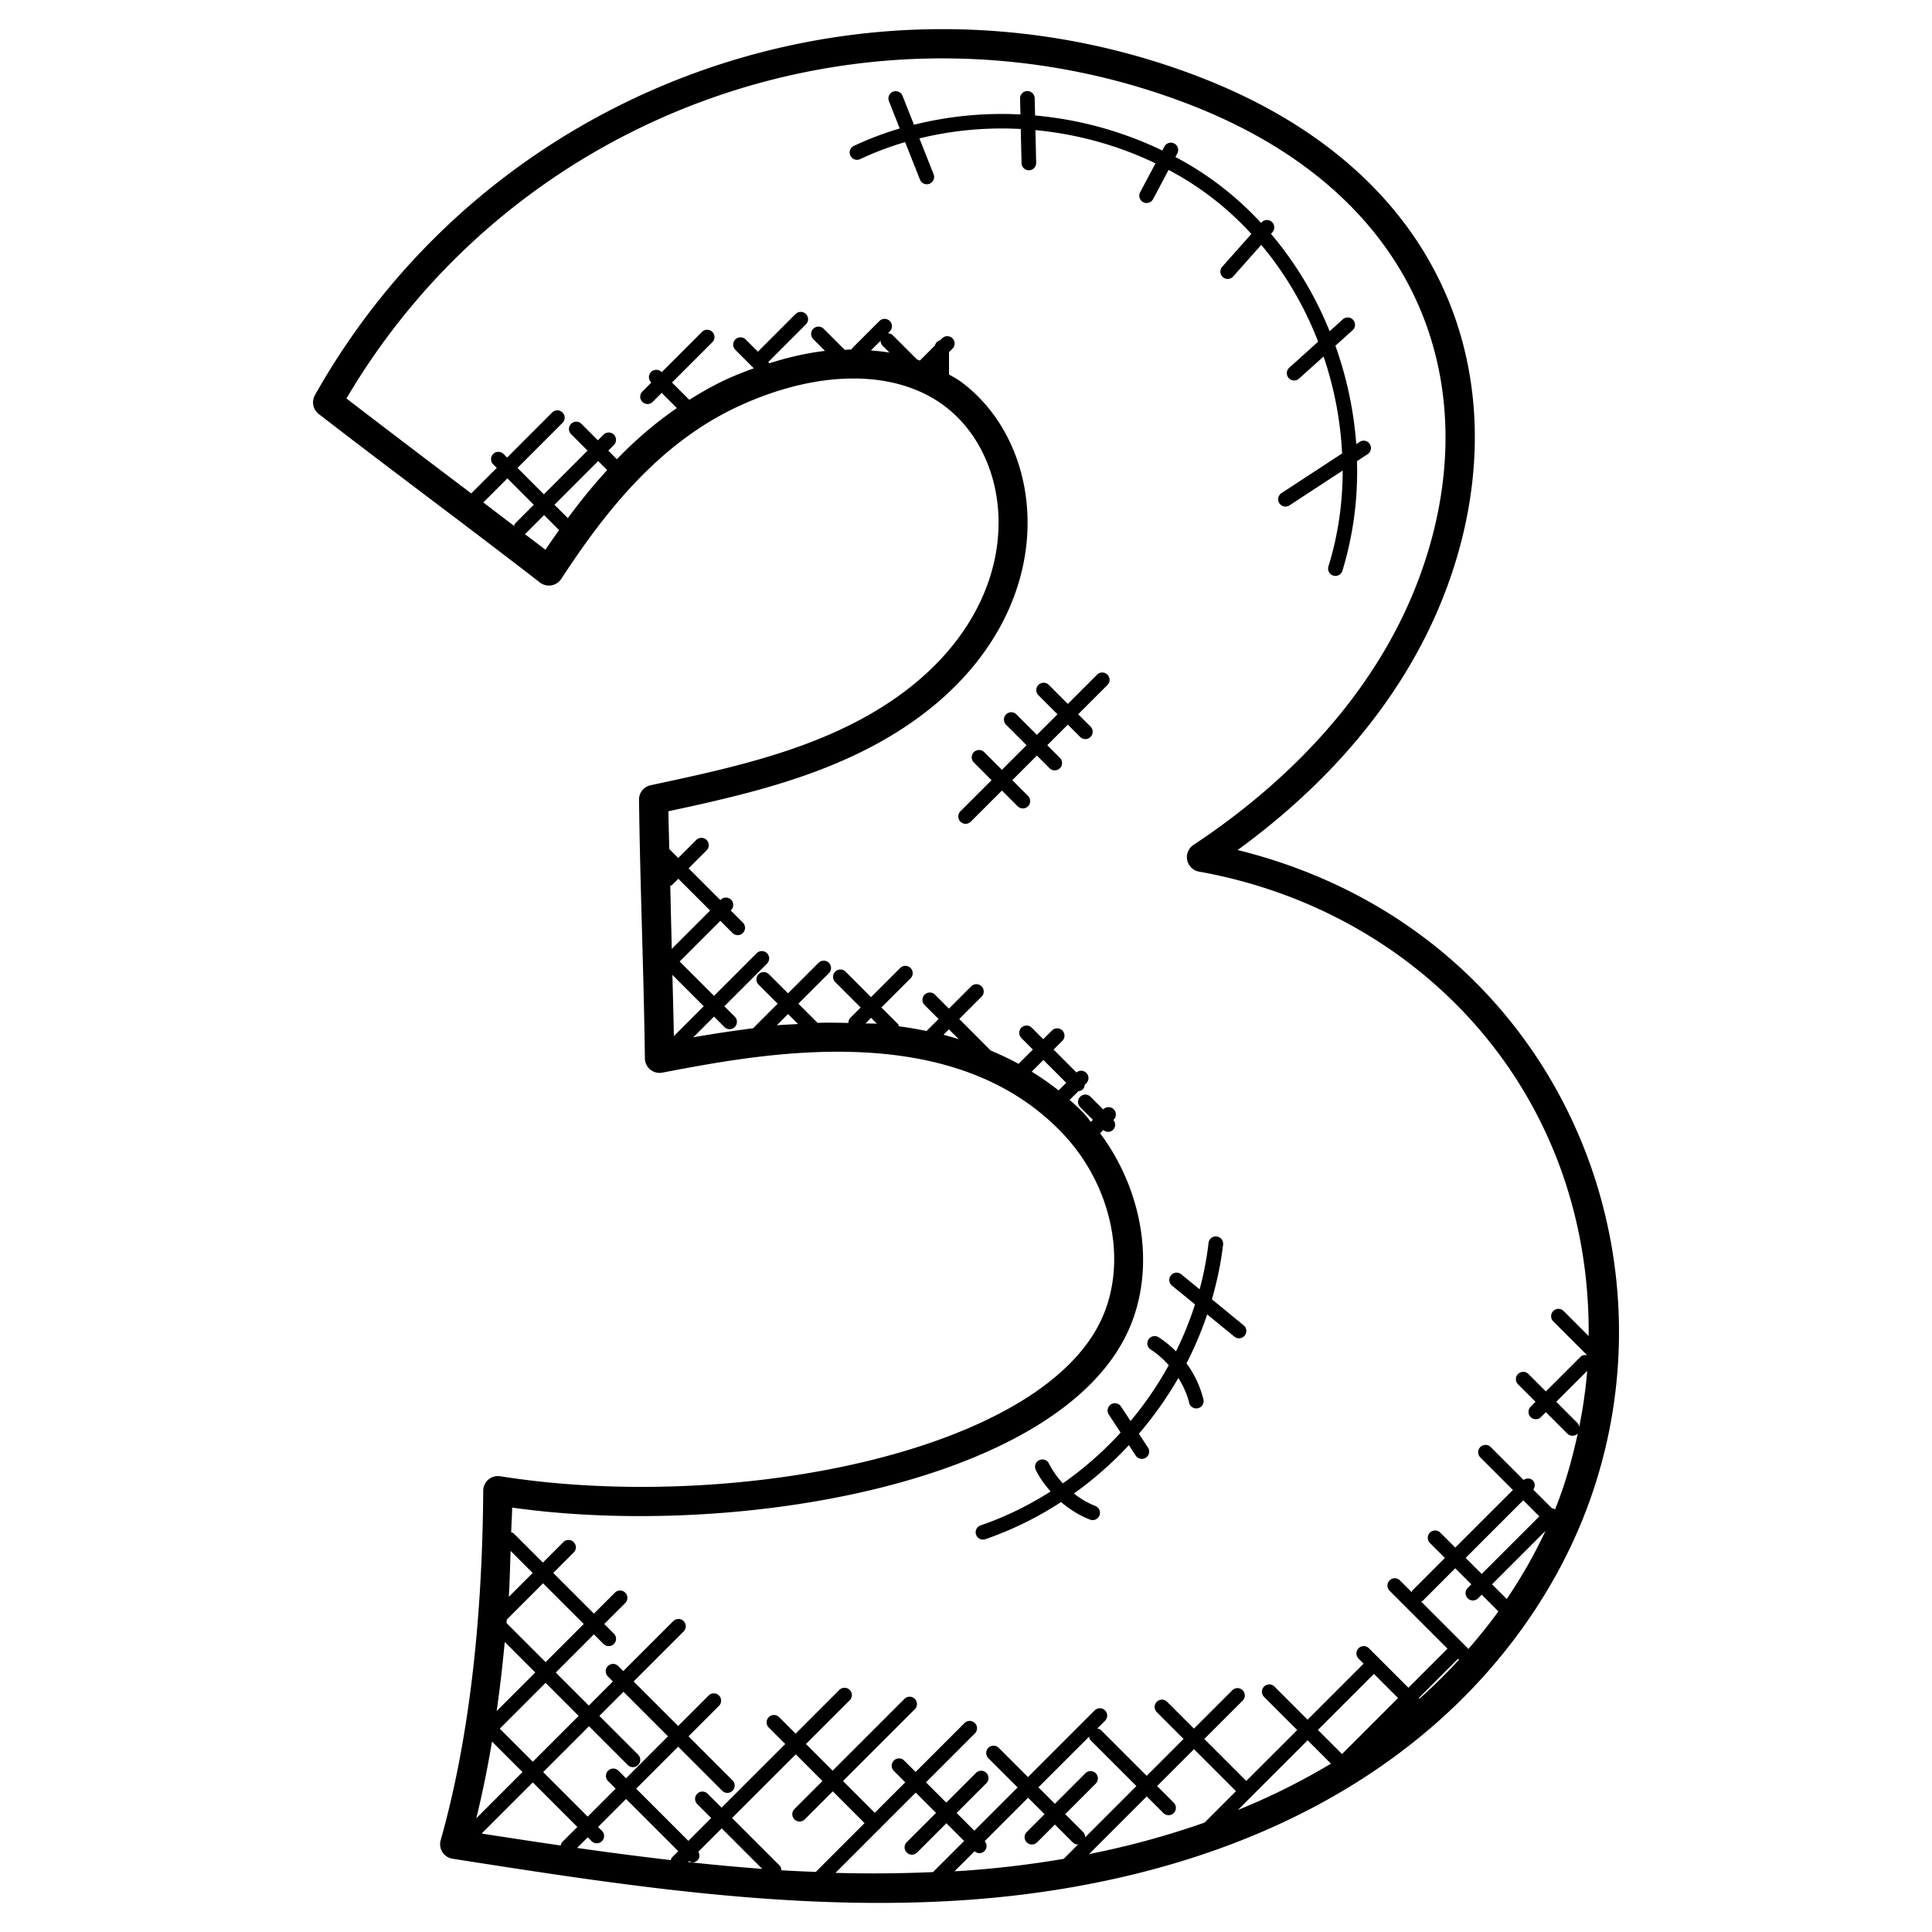 <svg xmlns="http://www.w3.org/2000/svg" viewBox="0 0 66 66"><path d="M18.446 19.9a.503.503 0 0 0 .725-.121c1.442-2.202 3.291-4.625 6.068-5.905 2.715-1.25 5.33-1.258 7-.025 2.821 2.085 2.97 7.817-3.161 10.896-2.133 1.072-4.532 1.584-6.852 2.08a.5.5 0 0 0-.396.495c.018 1.478.059 2.952.1 4.427.041 1.469.082 2.938.1 4.411a.502.502 0 0 0 .594.485c3.358-.637 9.89-1.927 13.685 2.085 1.684 1.78 2.225 4.392 1.315 6.351-2.123 4.572-12.639 6.604-20.538 5.352a.5.5 0 0 0-.578.49c-.032 4.617-.52 8.636-1.454 11.946a.5.5 0 0 0 .405.63c5.656.885 11.509 1.8 17.362 1.422 4.614-.297 11.181-1.592 16.261-6.071 2.208-1.946 3.928-4.341 4.975-6.925 3.705-9.145-.999-20.219-11.778-22.885 2.557-1.86 5.565-4.771 7.113-8.874 2.508-6.654.461-14.171-8.543-17.583C29.578-1.691 16.715 2.91 10.758 13.5a.501.501 0 0 0 .129.641c2.497 1.933 5.024 3.796 7.559 5.759zm-.883-1.934-1.053-.801.823-.823.902.902-.635.636c-.025.023-.025.057-.037.086zm1.07.814c-.235-.181-.47-.357-.706-.537.008-.006.019-.003.026-.011l.635-.636.511.512c-.159.225-.316.449-.466.672zm.765-1.08-.456-.456 1.493-1.493.307.306a20.38 20.38 0 0 0-1.344 1.643zm10.684-6.059a.247.247 0 0 0 .069.168l.235.235a7.274 7.274 0 0 0-.636-.071l.332-.332zM23.02 35.395c-.012-.698-.032-1.395-.05-2.092l1.071 1.071-1.021 1.021zm-.088-3.677c-.014-.486-.022-.972-.035-1.458.02-.011.044-.008.06-.025l.216-.215 1.086 1.085-1.31 1.31c-.007-.233-.011-.465-.017-.697zm3.605 3.308.385-.385.341.341c-.241.016-.484.021-.726.044zm3.03-.065.19-.19.201.201c-.13-.01-.26-.004-.391-.011zm2.664.389.186-.186.337.337a12.609 12.609 0 0 0-.523-.151zm3.013 1.26.4-.4.78.78-.261.261a9.166 9.166 0 0 0-.919-.641zM21.798 59.941l-1.323-1.323.824-.824 1.521 1.521-1.434 1.434-.259-.259a.25.25 0 1 0-.354.354l.259.259-.955.955-1.521-1.521 1.565-1.565 1.323 1.323a.25.25 0 1 0 .354-.354zm1.856 3.681a.249.249 0 0 0 .177-.073c.08-.08.078-.196.026-.291l.799-.798 1.384 1.384a74.285 74.285 0 0 1-2.534-.234l.034-.034c.037.019.073.046.114.046zm3.485-1.47a.25.25 0 0 0 .354 0l.957-.957 1.085 1.085-1.667 1.668c-.392-.017-.783-.032-1.175-.057a.25.25 0 0 0-.072-.174l-1.611-1.611 2.176-2.175.911.911-.957.957a.248.248 0 0 0-.001.353zm-4.186 1.303c-.025.025-.025.059-.037.089a120.611 120.611 0 0 1-3.201-.416l.363-.363.131.131a.25.25 0 1 0 .354-.354l-.131-.131.955-.955 1.783 1.783-.217.216zm-6.145-3.96 1.041 1.041-1.578 1.578c.205-.833.383-1.708.537-2.619zm1.394 1.395 1.521 1.521-.521.521c-.031.032-.036.074-.047.114-.904-.133-1.805-.269-2.701-.409l1.748-1.747zm0-.707-1.129-1.129 1.565-1.565 1.129 1.129-1.565 1.565zm-1.236-1.729c.11-.763.201-1.551.277-2.362l1.043 1.043-1.32 1.319zm.336-3.009.011-.118 1.239-1.239 1.39 1.39-1.303 1.303-1.337-1.336zm.08-.895c.032-.507.041-1.046.061-1.569l.754.754-.815.815zm11.159 9.43 1.507-1.507c.007-.006.017-.003.023-.01.007-.006.004-.016.01-.023l1.202-1.202.693.693-1 1a.25.25 0 1 0 .354.354l1-1 .606.606-1.062 1.062a45.735 45.735 0 0 1-3.333.027zm4.215-.061-.147.006.685-.685a.239.239 0 0 0 .338-.006.246.246 0 0 0 .006-.338l1.483-1.483.562.562-.608.608a.25.25 0 1 0 .354.354l.608-.608.609.609a.249.249 0 0 0 .177.073c.002 0 .004-.003.007-.003l-.493.493a34.558 34.558 0 0 1-3.581.418zm4.448-4.591c.011.042.017.087.05.12l1.567 1.567-1.752 1.752a.25.25 0 0 0-.07-.184l-.609-.609 1.039-1.04a.25.25 0 1 0-.353-.354l-1.04 1.04-.562-.562 1.73-1.73zm2.89 2.252-.565-.565 1.26-1.26 1.434 1.434-1.073 1.073a28.767 28.767 0 0 1-3.945 1.076l1.97-1.97.565.565a.25.25 0 1 0 .354-.353zm7.666-3.573-1.914 1.914-.824-.824 1.914-1.914.824.824zm-2.292 2.242a22.96 22.96 0 0 1-3.18 1.583l2.382-2.381.798.798zm3.022-2.219-.023-.023 1.337-1.337c.013.012.031.01.045.019-.426.467-.88.915-1.359 1.341zm4.096-6.229-1.969 1.968-.549-.549 1.969-1.968.549.549zm-1.114 2.824-.502-.502 1.827-1.827c-.373.802-.819 1.58-1.325 2.329zm-1.209-.502-.124.124a.25.25 0 1 0 .354.354l.124-.124.57.57c-.319.443-.666.871-1.028 1.288-.005-.006-.003-.015-.009-.021l-1.604-1.604c.017-.01.039-.007.054-.022l1.113-1.114.55.549zm3.684-5.378c-.01-.045-.017-.091-.052-.126l-.731-.731 1.057-1.057a16.065 16.065 0 0 1-.274 1.914zM40.495 3.516c8.349 3.162 10.318 10.043 7.96 16.292-1.652 4.379-5.093 7.343-7.688 9.058a.502.502 0 0 0 .188.909c7.542 1.346 13.386 7.529 13.316 15.866l-.855-.855a.25.25 0 1 0-.354.354l1.16 1.16c-.081-.019-.166-.012-.229.051l-1.183 1.183-.597-.597a.25.25 0 1 0-.354.354l.597.597-.167.167a.25.25 0 1 0 .354.354l.167-.167.731.731a.25.25 0 0 0 .354 0c.004-.004.002-.009.006-.013-.191.878-.431 1.747-.771 2.586l-.009.02a.242.242 0 0 0-.109-.045l-.633-.633c.068-.097.07-.227-.016-.314-.087-.087-.217-.084-.314-.016l-1.125-1.125a.25.25 0 1 0-.354.354l1.113 1.113-1.969 1.968-.511-.511a.25.25 0 1 0-.354.354l.511.511-1.113 1.114c-.015.015-.012.036-.022.054l-.398-.398a.25.25 0 1 0-.354.353l1.976 1.976-1.335 1.335-1.349-1.349a.25.25 0 1 0-.354.354l.172.172-1.914 1.914-1.132-1.132a.25.25 0 1 0-.354.354l1.132 1.132-1.74 1.739-1.434-1.434 1.31-1.31a.25.25 0 1 0-.354-.354l-1.31 1.31-.913-.913a.25.25 0 1 0-.354.353l.913.913-1.26 1.26-1.567-1.567c-.033-.033-.078-.039-.12-.05l.264-.264a.25.25 0 1 0-.354-.354l-2.278 2.278-1-1a.25.25 0 1 0-.354.354l1 1-1.478 1.478-.606-.606 1.015-1.015a.25.25 0 1 0-.354-.354l-1.015 1.015-.693-.693 1.67-1.67a.25.25 0 1 0-.354-.354l-1.67 1.67-.39-.39a.25.25 0 1 0-.354.354l.39.39-1.042 1.041-1.085-1.085 2.453-2.453a.25.25 0 1 0-.354-.354l-2.453 2.453-.911-.911 1.491-1.491a.25.25 0 1 0-.353-.354l-1.491 1.491-.564-.564a.25.25 0 1 0-.354.354l.564.564-2.176 2.175-.477-.477a.25.25 0 1 0-.354.354l.477.477-.78.78-1.783-1.783 1.434-1.434 1.502 1.502a.25.25 0 1 0 .353-.354l-1.502-1.502 1.038-1.038a.25.25 0 1 0-.353-.354l-1.038 1.038-1.521-1.521 1.707-1.707a.25.25 0 1 0-.354-.354l-1.707 1.707-.172-.172a.25.25 0 1 0-.354.354l.172.172-.823.824-1.129-1.129 1.303-1.304.329.329a.25.25 0 1 0 .354-.354l-.329-.329.713-.713a.25.25 0 1 0-.353-.354l-.713.713-1.39-1.39.699-.699a.25.25 0 1 0-.354-.354l-.699.699-1.001-1c-.023-.023-.055-.022-.082-.034.008-.285.029-.554.033-.844 7.55 1.066 18.603-.776 21.03-6.004.967-2.082.562-4.759-.944-6.785l.111-.111c.118.098.247.077.333-.008a.245.245 0 0 0 .008-.333l.009-.009a.25.25 0 1 0-.353-.354l-.003.003-.433-.434a.25.25 0 1 0-.354.354l.434.434-.069.069c-.08-.094-.148-.196-.234-.286-.153-.162-.322-.313-.49-.464l.3-.3a.243.243 0 0 0 .152-.063.243.243 0 0 0 .063-.152l.066-.066a.25.25 0 0 0-.349-.356l-.781-.782.296-.296a.25.25 0 1 0-.353-.354l-.296.296-.39-.39a.25.25 0 1 0-.354.353l.39.39-.488.488a10.64 10.64 0 0 0-.95-.452l-1.077-1.08.762-.762a.25.25 0 1 0-.354-.354l-.761.762-.477-.477a.25.25 0 1 0-.354.354l.477.477-.39.39c-.006.006-.004.016-.01.023-.313-.065-.631-.12-.956-.164-.012-.026-.011-.056-.032-.077l-.565-.565.993-.993a.25.25 0 1 0-.354-.353l-.993.993-.87-.87a.25.25 0 1 0-.354.354l.87.87-.347.347a.247.247 0 0 0-.072.18c-.352-.007-.704-.015-1.054-.002l-.655-.655 1.042-1.042a.25.25 0 1 0-.354-.354l-1.042 1.042-.652-.652a.25.25 0 1 0-.354.354l.652.652-.84.84c-.68.086-1.361.188-2.043.308l.708-.708.356.356a.249.249 0 0 0 .354 0 .25.25 0 0 0 0-.354l-.356-.356 1.457-1.456a.25.25 0 1 0-.354-.354l-1.456 1.456-1.173-1.173 1.39-1.39.415.415a.25.25 0 1 0 .354-.354l-.415-.415.013-.013a.25.25 0 1 0-.354-.354l-.013.013-1.085-1.085.615-.615a.25.25 0 1 0-.354-.354l-.615.615-.303-.303-.003-.001c-.01-.431-.024-.861-.031-1.292 2.256-.484 4.569-1.012 6.691-2.078 6.842-3.436 6.688-10.092 3.306-12.594-.128-.095-.273-.167-.41-.25v-.762l.118-.118a.25.25 0 1 0-.354-.354l-.066.066a.232.232 0 0 0-.177.177l-.517.517c-.033-.012-.064-.028-.098-.039l-.826-.825a.251.251 0 0 0-.168-.07l.064-.064a.25.25 0 1 0-.354-.354l-.93.93c-.012.012-.009.029-.017.042-.078.001-.159.01-.238.013l-.72-.72a.25.25 0 1 0-.354.354l.402.402c-.616.07-1.254.219-1.9.421l-.04-.04 1.286-1.286a.25.25 0 1 0-.354-.354l-1.286 1.286-.414-.414a.25.25 0 1 0-.354.353l.59.59.039.039c-.312.114-.625.234-.94.379-.446.206-.862.445-1.264.698l-.591-.591 1.377-1.377a.249.249 0 0 0 0-.353.249.249 0 0 0-.353 0l-1.377 1.377-.008-.008a.25.25 0 1 0-.354.354l.008.008-.303.303a.25.25 0 1 0 .354.353l.303-.303.518.518a13.54 13.54 0 0 0-2.049 1.748l-.294-.294.192-.192a.25.25 0 1 0-.354-.354l-.192.193-.562-.562a.249.249 0 0 0-.353 0 .249.249 0 0 0 0 .353l.562.562-1.492 1.493-.902-.902 1.539-1.54a.25.25 0 1 0-.354-.354l-1.539 1.54-.119-.119a.25.25 0 1 0-.354.353l.119.119-.871.872a684.358 684.358 0 0 1-4.264-3.243C17.689 3.682 29.849-.518 40.495 3.516z"/><path d="M29.384 5.436c.496-.234 1.01-.427 1.536-.582l.508 1.283a.25.25 0 1 0 .465-.185l-.484-1.224a11.813 11.813 0 0 1 3.462-.321l.026 1.166a.25.25 0 0 0 .25.244h.006a.25.25 0 0 0 .244-.256l-.025-1.116c1.422.135 2.819.518 4.101 1.136l-.524.986a.25.25 0 0 0 .442.235l.53-.998a10.388 10.388 0 0 1 2.827 2.188l-.995 1.121a.25.25 0 1 0 .374.332l.96-1.081a11.74 11.74 0 0 1 1.942 3.308l-.987.891a.249.249 0 0 0-.018.353.25.25 0 0 0 .353.018l.838-.756c.363 1.069.578 2.187.633 3.312l-2.065 1.352a.25.25 0 1 0 .274.418l1.811-1.186c0 1.11-.158 2.217-.487 3.276a.25.25 0 1 0 .478.148 11.62 11.62 0 0 0 .497-3.744l.365-.24a.25.25 0 0 0 .072-.346.248.248 0 0 0-.346-.072l-.115.075a12.774 12.774 0 0 0-.713-3.36l.592-.534a.25.25 0 0 0-.335-.371l-.454.41a12.22 12.22 0 0 0-2.003-3.328l.049-.055a.25.25 0 1 0-.374-.332l-.014.015a10.866 10.866 0 0 0-2.926-2.253l.065-.122a.25.25 0 1 0-.442-.234l-.071.134a12.617 12.617 0 0 0-4.346-1.196l-.013-.589a.255.255 0 0 0-.255-.245.25.25 0 0 0-.245.255l.013.544a12.32 12.32 0 0 0-3.637.352l-.391-.989a.25.25 0 0 0-.324-.141.251.251 0 0 0-.141.324l.369.933a11.24 11.24 0 0 0-1.565.594.25.25 0 0 0 .213.453zM37.469 23.057l-.99.99-.65-.65a.25.25 0 1 0-.354.354l.65.65-.703.703-.696-.696a.25.25 0 1 0-.354.353l.696.696-.841.841-.604-.604a.25.25 0 1 0-.354.354l.604.604-1.063 1.063a.25.25 0 1 0 .354.354l1.063-1.063.538.538a.25.25 0 1 0 .354-.354l-.538-.538.841-.841.432.432a.25.25 0 1 0 .354-.354l-.432-.432.703-.703.421.421a.25.25 0 1 0 .354-.354l-.422-.421.99-.99a.25.25 0 1 0-.353-.353zM40.001 43.567a.25.25 0 0 0 .036.352l.786.642a11.561 11.561 0 0 1-.649 1.605 3.43 3.43 0 0 0-.604-.489.25.25 0 0 0-.263.425c.234.145.436.332.62.535a11.986 11.986 0 0 1-1.305 1.908l-.326-.496a.249.249 0 0 0-.346-.072.251.251 0 0 0-.072.346l.404.616a11.887 11.887 0 0 1-1.973 1.734 2.928 2.928 0 0 1-.469-.663.25.25 0 1 0-.448.22c.13.264.305.5.498.721-.742.473-1.537.865-2.376 1.153a.25.25 0 1 0 .162.472 11.684 11.684 0 0 0 2.572-1.264c.295.252.627.461.99.6a.248.248 0 0 0 .322-.145.249.249 0 0 0-.145-.322 2.894 2.894 0 0 1-.729-.424 12.45 12.45 0 0 0 1.878-1.652l.23.35a.25.25 0 1 0 .418-.274l-.306-.466a12.57 12.57 0 0 0 1.348-1.906c.163.264.297.547.37.85a.25.25 0 0 0 .486-.118 3.455 3.455 0 0 0-.578-1.231c.278-.538.513-1.097.707-1.671l.929.759a.25.25 0 0 0 .316-.388l-1.084-.888c.176-.61.309-1.234.383-1.869a.25.25 0 0 0-.497-.057 10.87 10.87 0 0 1-.305 1.585l-.628-.513a.25.25 0 0 0-.352.035z"/></svg>